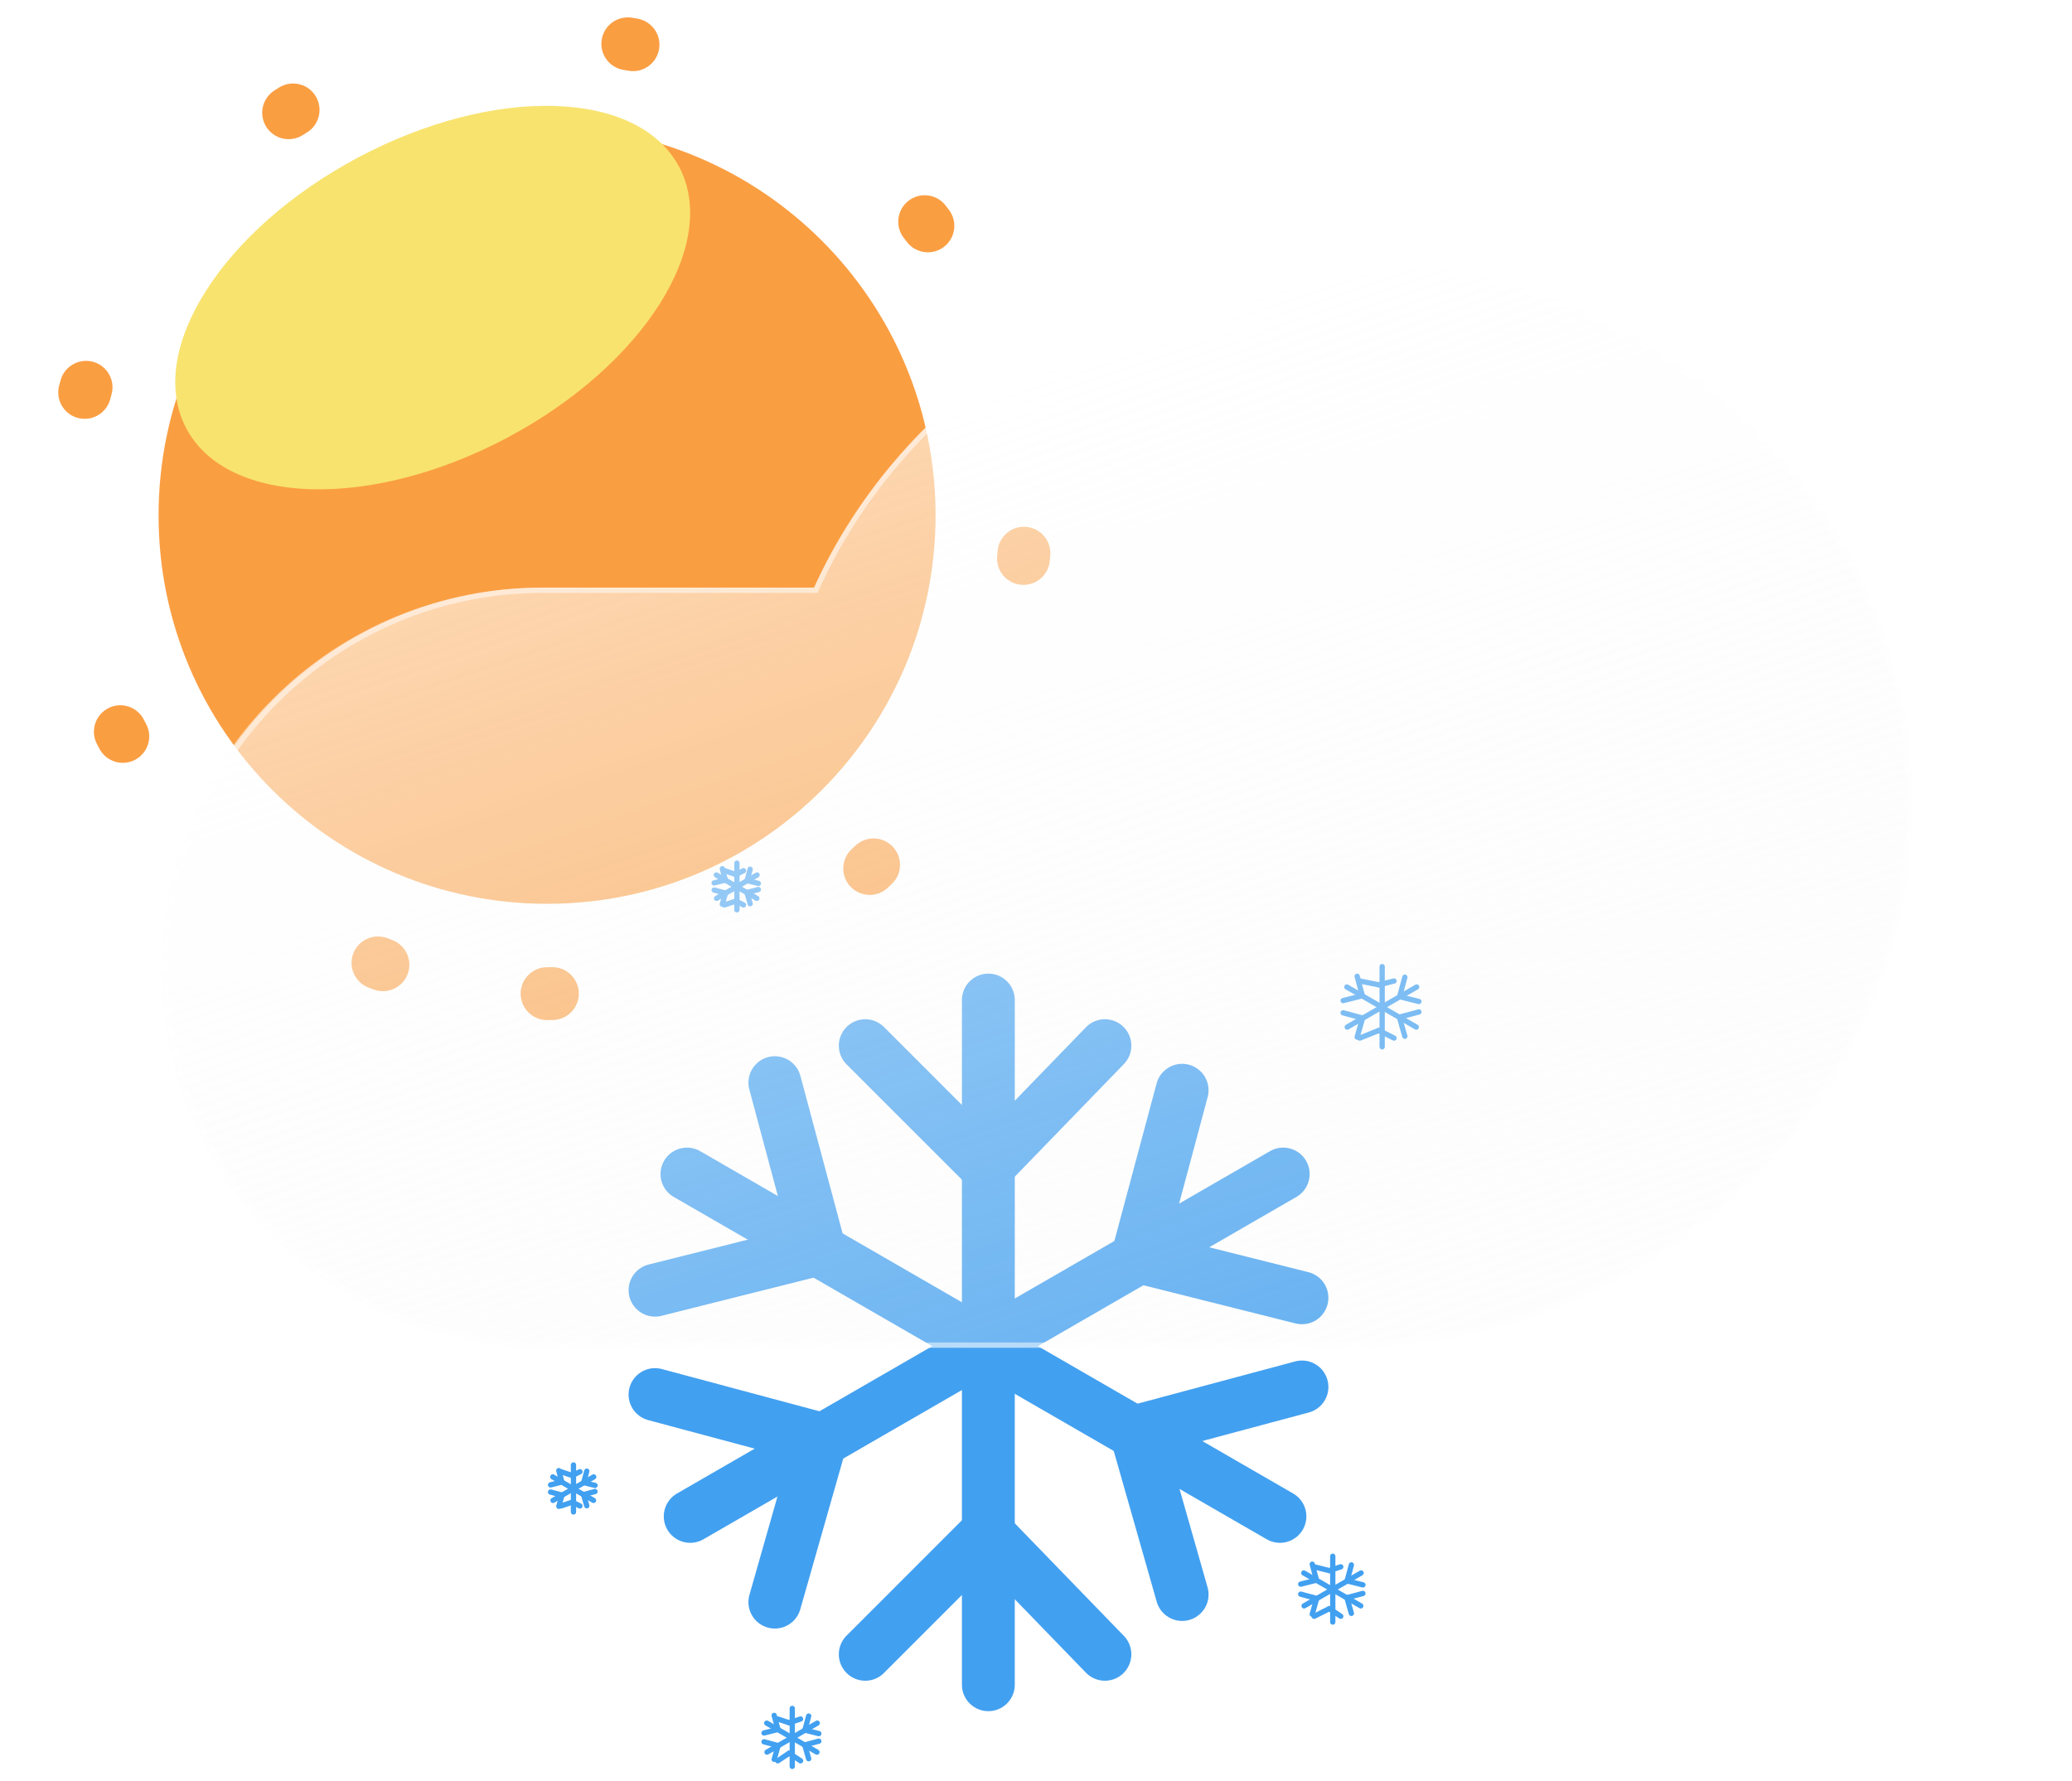 <svg width="392" height="337" viewBox="0 0 392 337" fill="none" xmlns="http://www.w3.org/2000/svg">
<g filter="url(#filter0_f_6_155)">
<path d="M186.986 189.204V318.75" stroke="#42A0F0" stroke-width="10" stroke-linecap="round"/>
<path d="M186.726 220.87L209.037 197.84" stroke="#42A0F0" stroke-width="10" stroke-linecap="round"/>
<path d="M186.726 220.87L163.696 197.84" stroke="#42A0F0" stroke-width="10" stroke-linecap="round"/>
<path d="M186.726 289.962L209.037 312.992" stroke="#42A0F0" stroke-width="10" stroke-linecap="round"/>
<path d="M186.726 289.962L163.696 312.992" stroke="#42A0F0" stroke-width="10" stroke-linecap="round"/>
<path d="M242.771 222.127L130.58 286.9" stroke="#42A0F0" stroke-width="10" stroke-linecap="round"/>
<path d="M215.217 237.735L246.317 245.542" stroke="#42A0F0" stroke-width="10" stroke-linecap="round"/>
<path d="M215.217 237.735L223.646 206.275" stroke="#42A0F0" stroke-width="10" stroke-linecap="round"/>
<path d="M155.382 272.28L146.593 303.117" stroke="#42A0F0" stroke-width="10" stroke-linecap="round"/>
<path d="M155.382 272.281L123.922 263.851" stroke="#42A0F0" stroke-width="10" stroke-linecap="round"/>
<path d="M242.152 286.9L129.962 222.127" stroke="#42A0F0" stroke-width="10" stroke-linecap="round"/>
<path d="M214.858 270.841L223.647 301.678" stroke="#42A0F0" stroke-width="10" stroke-linecap="round"/>
<path d="M214.858 270.842L246.318 262.412" stroke="#42A0F0" stroke-width="10" stroke-linecap="round"/>
<path d="M155.023 236.296L123.923 244.103" stroke="#42A0F0" stroke-width="10" stroke-linecap="round"/>
<path d="M155.023 236.296L146.594 204.837" stroke="#42A0F0" stroke-width="10" stroke-linecap="round"/>
</g>
<g filter="url(#filter1_f_6_155)">
<path d="M139.417 163.295V172.143" stroke="#42A0F0" stroke-linecap="round"/>
<path d="M139.226 165.454L140.665 164.734" stroke="#42A0F0" stroke-linecap="round"/>
<path d="M139.225 165.454L137.066 164.734" stroke="#42A0F0" stroke-linecap="round"/>
<path d="M139.226 170.492L140.665 171.212" stroke="#42A0F0" stroke-linecap="round"/>
<path d="M139.225 170.492L137.066 171.212" stroke="#42A0F0" stroke-linecap="round"/>
<path d="M143.227 165.544L135.564 169.968" stroke="#42A0F0" stroke-linecap="round"/>
<path d="M141.345 166.61L143.47 167.143" stroke="#42A0F0" stroke-linecap="round"/>
<path d="M141.345 166.61L141.921 164.461" stroke="#42A0F0" stroke-linecap="round"/>
<path d="M137.258 168.97L136.658 171.076" stroke="#42A0F0" stroke-linecap="round"/>
<path d="M137.258 168.97L135.109 168.394" stroke="#42A0F0" stroke-linecap="round"/>
<path d="M143.184 169.968L135.521 165.544" stroke="#42A0F0" stroke-linecap="round"/>
<path d="M141.32 168.871L141.92 170.977" stroke="#42A0F0" stroke-linecap="round"/>
<path d="M141.32 168.871L143.469 168.295" stroke="#42A0F0" stroke-linecap="round"/>
<path d="M137.233 166.511L135.109 167.044" stroke="#42A0F0" stroke-linecap="round"/>
<path d="M137.233 166.511L136.657 164.362" stroke="#42A0F0" stroke-linecap="round"/>
</g>
<g filter="url(#filter2_f_6_155)">
<path d="M261.488 182.885V198.053" stroke="#42A0F0" stroke-linecap="round"/>
<path d="M260.856 186.325L263.735 185.605" stroke="#42A0F0" stroke-linecap="round"/>
<path d="M260.856 186.325L257.257 185.605" stroke="#42A0F0" stroke-linecap="round"/>
<path d="M260.856 194.962L263.735 196.401" stroke="#42A0F0" stroke-linecap="round"/>
<path d="M260.856 194.962L257.257 196.401" stroke="#42A0F0" stroke-linecap="round"/>
<path d="M268.019 186.739L254.883 194.323" stroke="#42A0F0" stroke-linecap="round"/>
<path d="M264.794 188.567L268.434 189.481" stroke="#42A0F0" stroke-linecap="round"/>
<path d="M264.793 188.567L265.78 184.884" stroke="#42A0F0" stroke-linecap="round"/>
<path d="M257.788 192.611L256.759 196.221" stroke="#42A0F0" stroke-linecap="round"/>
<path d="M257.787 192.611L254.105 191.624" stroke="#42A0F0" stroke-linecap="round"/>
<path d="M267.947 194.323L254.811 186.739" stroke="#42A0F0" stroke-linecap="round"/>
<path d="M264.752 192.443L265.78 196.053" stroke="#42A0F0" stroke-linecap="round"/>
<path d="M264.752 192.443L268.435 191.456" stroke="#42A0F0" stroke-linecap="round"/>
<path d="M257.746 188.398L254.105 189.312" stroke="#42A0F0" stroke-linecap="round"/>
<path d="M257.746 188.398L256.759 184.715" stroke="#42A0F0" stroke-linecap="round"/>
</g>
<g filter="url(#filter3_f_6_155)">
<path d="M252.144 294.438V306.891" stroke="#42A0F0" stroke-linecap="round"/>
<path d="M251.499 297.159L253.658 296.439" stroke="#42A0F0" stroke-linecap="round"/>
<path d="M251.499 297.159L248.62 296.439" stroke="#42A0F0" stroke-linecap="round"/>
<path d="M251.499 304.356L253.658 305.795" stroke="#42A0F0" stroke-linecap="round"/>
<path d="M251.499 304.356L248.62 305.795" stroke="#42A0F0" stroke-linecap="round"/>
<path d="M257.506 297.604L246.722 303.83" stroke="#42A0F0" stroke-linecap="round"/>
<path d="M254.858 299.103L257.847 299.854" stroke="#42A0F0" stroke-linecap="round"/>
<path d="M254.858 299.103L255.668 296.079" stroke="#42A0F0" stroke-linecap="round"/>
<path d="M249.106 302.424L248.261 305.388" stroke="#42A0F0" stroke-linecap="round"/>
<path d="M249.106 302.424L246.082 301.614" stroke="#42A0F0" stroke-linecap="round"/>
<path d="M257.446 303.83L246.662 297.604" stroke="#42A0F0" stroke-linecap="round"/>
<path d="M254.823 302.286L255.668 305.25" stroke="#42A0F0" stroke-linecap="round"/>
<path d="M254.823 302.286L257.847 301.476" stroke="#42A0F0" stroke-linecap="round"/>
<path d="M249.071 298.965L246.081 299.715" stroke="#42A0F0" stroke-linecap="round"/>
<path d="M249.071 298.965L248.261 295.941" stroke="#42A0F0" stroke-linecap="round"/>
</g>
<g filter="url(#filter4_f_6_155)">
<path d="M149.887 323.227V334.196" stroke="#42A0F0" stroke-linecap="round"/>
<path d="M149.301 325.948L151.46 325.228" stroke="#42A0F0" stroke-linecap="round"/>
<path d="M149.301 325.948L147.142 325.228" stroke="#42A0F0" stroke-linecap="round"/>
<path d="M149.301 331.704L151.46 333.143" stroke="#42A0F0" stroke-linecap="round"/>
<path d="M149.301 331.704L147.142 333.143" stroke="#42A0F0" stroke-linecap="round"/>
<path d="M154.611 326.015L145.111 331.499" stroke="#42A0F0" stroke-linecap="round"/>
<path d="M152.278 327.335L154.911 327.996" stroke="#42A0F0" stroke-linecap="round"/>
<path d="M152.278 327.336L152.992 324.672" stroke="#42A0F0" stroke-linecap="round"/>
<path d="M147.211 330.261L146.467 332.872" stroke="#42A0F0" stroke-linecap="round"/>
<path d="M147.211 330.261L144.547 329.547" stroke="#42A0F0" stroke-linecap="round"/>
<path d="M154.558 331.499L145.059 326.015" stroke="#42A0F0" stroke-linecap="round"/>
<path d="M152.247 330.139L152.991 332.75" stroke="#42A0F0" stroke-linecap="round"/>
<path d="M152.247 330.14L154.911 329.426" stroke="#42A0F0" stroke-linecap="round"/>
<path d="M147.18 327.214L144.546 327.875" stroke="#42A0F0" stroke-linecap="round"/>
<path d="M147.18 327.214L146.466 324.55" stroke="#42A0F0" stroke-linecap="round"/>
</g>
<g filter="url(#filter5_f_6_155)">
<path d="M108.496 277.166V286.063" stroke="#42A0F0" stroke-linecap="round"/>
<path d="M108.279 279.167L109.718 278.447" stroke="#42A0F0" stroke-linecap="round"/>
<path d="M108.279 279.167L106.12 278.447" stroke="#42A0F0" stroke-linecap="round"/>
<path d="M108.279 284.205L109.718 284.925" stroke="#42A0F0" stroke-linecap="round"/>
<path d="M108.279 284.205L106.12 284.925" stroke="#42A0F0" stroke-linecap="round"/>
<path d="M112.326 279.427L104.621 283.875" stroke="#42A0F0" stroke-linecap="round"/>
<path d="M110.434 280.5L112.57 281.036" stroke="#42A0F0" stroke-linecap="round"/>
<path d="M110.434 280.5L111.013 278.339" stroke="#42A0F0" stroke-linecap="round"/>
<path d="M106.325 282.872L105.721 284.99" stroke="#42A0F0" stroke-linecap="round"/>
<path d="M106.325 282.872L104.164 282.293" stroke="#42A0F0" stroke-linecap="round"/>
<path d="M112.285 283.875L104.58 279.426" stroke="#42A0F0" stroke-linecap="round"/>
<path d="M110.409 282.772L111.013 284.89" stroke="#42A0F0" stroke-linecap="round"/>
<path d="M110.409 282.772L112.57 282.193" stroke="#42A0F0" stroke-linecap="round"/>
<path d="M106.3 280.4L104.164 280.936" stroke="#42A0F0" stroke-linecap="round"/>
<path d="M106.3 280.4L105.721 278.239" stroke="#42A0F0" stroke-linecap="round"/>
</g>
<g filter="url(#filter6_f_6_155)">
<path d="M103.5 171C144.093 171 177 138.093 177 97.5C177 56.907 144.093 24 103.5 24C62.907 24 30 56.907 30 97.5C30 138.093 62.907 171 103.5 171Z" fill="#FA9E42"/>
</g>
<g filter="url(#filter7_f_6_155)">
<path d="M103.5 188C153.482 188 194 147.482 194 97.5C194 47.518 153.482 7 103.5 7C53.518 7 13 47.518 13 97.5C13 147.482 53.518 188 103.5 188Z" stroke="#FA9E42" stroke-width="10" stroke-linecap="round" stroke-dasharray="1 66"/>
</g>
<g filter="url(#filter8_f_6_155)">
<path d="M95.947 82.824C121.689 69.151 136.251 46.193 128.472 31.547C120.692 16.9 93.517 16.111 67.775 29.784C42.032 43.457 27.471 66.414 35.25 81.061C43.029 95.708 70.204 96.497 95.947 82.824Z" fill="#F8E36F"/>
</g>
<g filter="url(#filter9_df_6_155)">
<g filter="url(#filter10_d_6_155)">
<path d="M236.116 248.765C234.183 248.92 232.23 248.999 230.259 249H92.735C83.269 249.035 73.889 247.201 65.133 243.603C56.377 240.005 48.418 234.714 41.711 228.032C35.005 221.351 29.684 213.412 26.053 204.669C22.423 195.927 20.554 186.554 20.554 177.087C20.554 167.621 22.423 158.248 26.053 149.506C29.684 140.763 35.005 132.824 41.711 126.143C48.418 119.461 56.377 114.17 65.133 110.572C73.889 106.974 83.269 105.14 92.735 105.175H144.011C160.635 68.6 198.922 43 243.495 43C303.322 43 351.822 89.115 351.822 146C351.822 202.885 303.322 249 243.495 249C241.015 249 238.555 248.922 236.116 248.765Z" fill="url(#paint0_linear_6_155)"/>
<path d="M243.494 248C250.78 248 258.061 247.302 265.135 245.926C272.028 244.585 278.808 242.584 285.287 239.978C291.648 237.42 297.782 234.254 303.521 230.568C309.204 226.917 314.548 222.725 319.404 218.107C324.26 213.49 328.668 208.411 332.506 203.009C336.38 197.557 339.707 191.728 342.395 185.686C345.133 179.532 347.235 173.093 348.644 166.547C350.089 159.831 350.822 152.917 350.822 146C350.822 139.082 350.089 132.169 348.644 125.452C347.235 118.906 345.133 112.467 342.395 106.314C339.707 100.272 336.38 94.443 332.506 88.991C328.668 83.589 324.26 78.51 319.404 73.893C314.548 69.275 309.204 65.083 303.521 61.432C297.782 57.746 291.648 54.58 285.287 52.022C278.808 49.416 272.028 47.415 265.135 46.074C258.061 44.698 250.78 44 243.494 44C222.124 44 201.484 49.952 183.808 61.214C175.288 66.642 167.631 73.194 161.051 80.688C154.43 88.229 149.002 96.607 144.92 105.588L144.654 106.175H144.01H92.734C83.161 106.175 73.874 108.049 65.132 111.747C60.931 113.524 56.878 115.724 53.087 118.285C49.332 120.822 45.801 123.735 42.592 126.945C39.383 130.154 36.469 133.685 33.932 137.44C31.371 141.231 29.171 145.284 27.394 149.485C23.697 158.227 21.822 167.514 21.822 177.087C21.822 186.661 23.697 195.948 27.394 204.689C29.171 208.891 31.371 212.944 33.932 216.735C36.469 220.49 39.383 224.021 42.592 227.23C45.801 230.439 49.332 233.353 53.087 235.89C56.878 238.451 60.931 240.651 65.132 242.428C73.874 246.125 83.161 248 92.734 248H230.259C232.182 248 234.126 247.922 236.036 247.768L236.108 247.762L236.18 247.767C238.599 247.922 241.06 248 243.494 248ZM243.494 249C241.015 249 238.554 248.921 236.116 248.765C234.185 248.92 232.23 249 230.259 249H92.734C53.018 249 20.822 216.803 20.822 177.087C20.822 137.371 53.018 105.175 92.734 105.175H144.01C160.635 68.595 198.92 43 243.494 43C303.322 43 351.822 89.115 351.822 146C351.822 202.885 303.322 249 243.494 249Z" fill="white" fill-opacity="0.5"/>
</g>
</g>
<defs>
<filter id="filter0_f_6_155" x="114.921" y="180.204" width="140.398" height="147.546" filterUnits="userSpaceOnUse" color-interpolation-filters="sRGB">
<feFlood flood-opacity="0" result="BackgroundImageFix"/>
<feBlend mode="normal" in="SourceGraphic" in2="BackgroundImageFix" result="shape"/>
<feGaussianBlur stdDeviation="2" result="effect1_foregroundBlur_6_155"/>
</filter>
<filter id="filter1_f_6_155" x="132.608" y="160.795" width="13.361" height="13.848" filterUnits="userSpaceOnUse" color-interpolation-filters="sRGB">
<feFlood flood-opacity="0" result="BackgroundImageFix"/>
<feBlend mode="normal" in="SourceGraphic" in2="BackgroundImageFix" result="shape"/>
<feGaussianBlur stdDeviation="1" result="effect1_foregroundBlur_6_155"/>
</filter>
<filter id="filter2_f_6_155" x="251.604" y="180.385" width="19.33" height="20.168" filterUnits="userSpaceOnUse" color-interpolation-filters="sRGB">
<feFlood flood-opacity="0" result="BackgroundImageFix"/>
<feBlend mode="normal" in="SourceGraphic" in2="BackgroundImageFix" result="shape"/>
<feGaussianBlur stdDeviation="1" result="effect1_foregroundBlur_6_155"/>
</filter>
<filter id="filter3_f_6_155" x="243.581" y="291.938" width="16.767" height="17.453" filterUnits="userSpaceOnUse" color-interpolation-filters="sRGB">
<feFlood flood-opacity="0" result="BackgroundImageFix"/>
<feBlend mode="normal" in="SourceGraphic" in2="BackgroundImageFix" result="shape"/>
<feGaussianBlur stdDeviation="1" result="effect1_foregroundBlur_6_155"/>
</filter>
<filter id="filter4_f_6_155" x="142.046" y="320.727" width="15.365" height="15.969" filterUnits="userSpaceOnUse" color-interpolation-filters="sRGB">
<feFlood flood-opacity="0" result="BackgroundImageFix"/>
<feBlend mode="normal" in="SourceGraphic" in2="BackgroundImageFix" result="shape"/>
<feGaussianBlur stdDeviation="1" result="effect1_foregroundBlur_6_155"/>
</filter>
<filter id="filter5_f_6_155" x="101.664" y="274.666" width="13.406" height="13.898" filterUnits="userSpaceOnUse" color-interpolation-filters="sRGB">
<feFlood flood-opacity="0" result="BackgroundImageFix"/>
<feBlend mode="normal" in="SourceGraphic" in2="BackgroundImageFix" result="shape"/>
<feGaussianBlur stdDeviation="1" result="effect1_foregroundBlur_6_155"/>
</filter>
<filter id="filter6_f_6_155" x="26" y="20" width="155" height="155" filterUnits="userSpaceOnUse" color-interpolation-filters="sRGB">
<feFlood flood-opacity="0" result="BackgroundImageFix"/>
<feBlend mode="normal" in="SourceGraphic" in2="BackgroundImageFix" result="shape"/>
<feGaussianBlur stdDeviation="2" result="effect1_foregroundBlur_6_155"/>
</filter>
<filter id="filter7_f_6_155" x="6" y="0" width="195" height="195" filterUnits="userSpaceOnUse" color-interpolation-filters="sRGB">
<feFlood flood-opacity="0" result="BackgroundImageFix"/>
<feBlend mode="normal" in="SourceGraphic" in2="BackgroundImageFix" result="shape"/>
<feGaussianBlur stdDeviation="1" result="effect1_foregroundBlur_6_155"/>
</filter>
<filter id="filter8_f_6_155" x="13.155" y="0.024" width="137.411" height="112.56" filterUnits="userSpaceOnUse" color-interpolation-filters="sRGB">
<feFlood flood-opacity="0" result="BackgroundImageFix"/>
<feBlend mode="normal" in="SourceGraphic" in2="BackgroundImageFix" result="shape"/>
<feGaussianBlur stdDeviation="10" result="effect1_foregroundBlur_6_155"/>
</filter>
<filter id="filter9_df_6_155" x="16.554" y="39" width="339.268" height="218.001" filterUnits="userSpaceOnUse" color-interpolation-filters="sRGB">
<feFlood flood-opacity="0" result="BackgroundImageFix"/>
<feColorMatrix in="SourceAlpha" type="matrix" values="0 0 0 0 0 0 0 0 0 0 0 0 0 0 0 0 0 0 127 0" result="hardAlpha"/>
<feOffset dy="4"/>
<feGaussianBlur stdDeviation="2"/>
<feColorMatrix type="matrix" values="0 0 0 0 0 0 0 0 0 0 0 0 0 0 0 0 0 0 0.25 0"/>
<feBlend mode="normal" in2="BackgroundImageFix" result="effect1_dropShadow_6_155"/>
<feBlend mode="normal" in="SourceGraphic" in2="effect1_dropShadow_6_155" result="shape"/>
<feGaussianBlur stdDeviation="2" result="effect2_foregroundBlur_6_155"/>
</filter>
<filter id="filter10_d_6_155" x="0.554" y="15" width="391.268" height="266.001" filterUnits="userSpaceOnUse" color-interpolation-filters="sRGB">
<feFlood flood-opacity="0" result="BackgroundImageFix"/>
<feColorMatrix in="SourceAlpha" type="matrix" values="0 0 0 0 0 0 0 0 0 0 0 0 0 0 0 0 0 0 127 0" result="hardAlpha"/>
<feOffset dx="10" dy="2"/>
<feGaussianBlur stdDeviation="15"/>
<feColorMatrix type="matrix" values="0 0 0 0 0.502 0 0 0 0 0.502 0 0 0 0 0.502 0 0 0 0.302 0"/>
<feBlend mode="normal" in2="BackgroundImageFix" result="effect1_dropShadow_6_155"/>
<feBlend mode="normal" in="SourceGraphic" in2="effect1_dropShadow_6_155" result="shape"/>
</filter>
<linearGradient id="paint0_linear_6_155" x1="154.717" y1="68.956" x2="220.759" y2="260.168" gradientUnits="userSpaceOnUse">
<stop stop-color="white" stop-opacity="0.596"/>
<stop offset="1" stop-color="#F7F7F7" stop-opacity="0.204"/>
</linearGradient>
</defs>
</svg>
